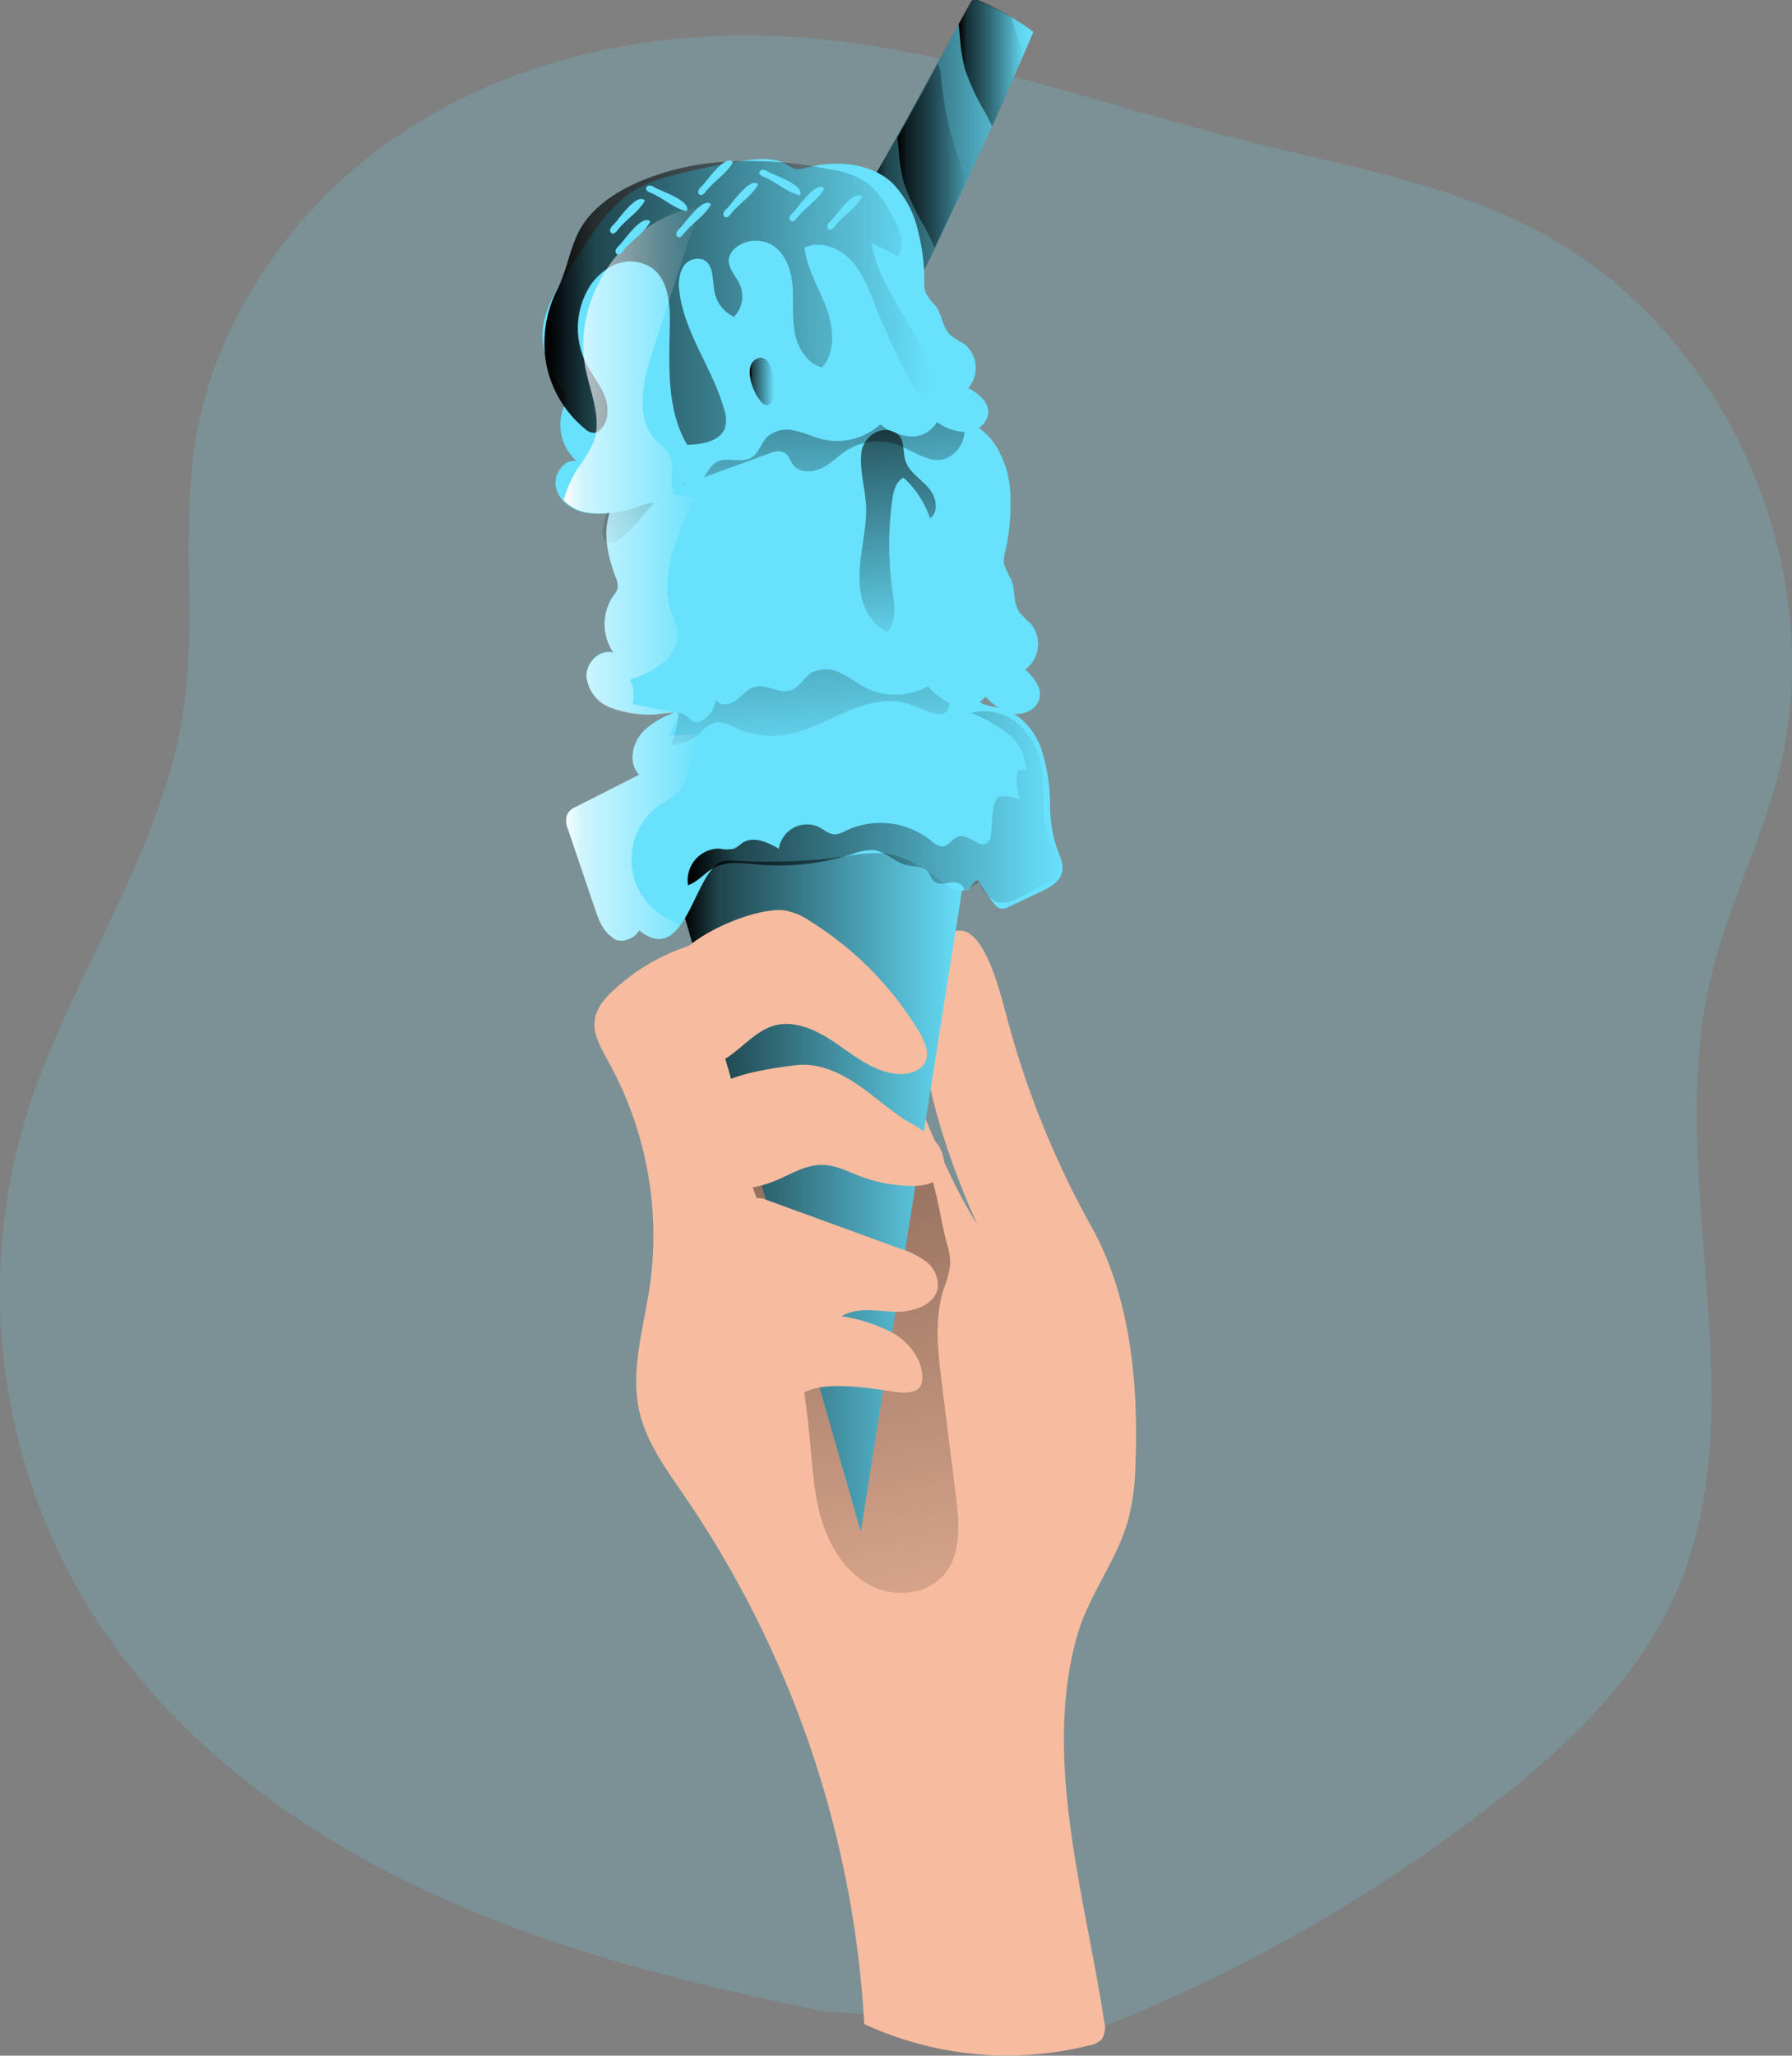 <svg id="Layer_1" data-name="Layer 1" xmlns="http://www.w3.org/2000/svg" xmlns:xlink="http://www.w3.org/1999/xlink" viewBox="0 0 264.91 303.75"><rect x="0" y="0" width="264.91" height="303.75" fill="#808080" stroke="none"/><defs><linearGradient id="linear-gradient" x1="207" y1="39.86" x2="231.86" y2="39.86" gradientUnits="userSpaceOnUse"><stop offset="0.01"/><stop offset="0.13" stop-opacity="0.69"/><stop offset="1" stop-opacity="0"/></linearGradient><linearGradient id="linear-gradient-2" x1="184.34" y1="101.71" x2="221.65" y2="283.51" xlink:href="#linear-gradient"/><linearGradient id="linear-gradient-3" x1="179.94" y1="192.49" x2="221.95" y2="192.49" xlink:href="#linear-gradient"/><linearGradient id="linear-gradient-4" x1="195.07" y1="76.33" x2="199.23" y2="133.09" xlink:href="#linear-gradient"/><linearGradient id="linear-gradient-5" x1="180.71" y1="138" x2="236.08" y2="138" xlink:href="#linear-gradient"/><linearGradient id="linear-gradient-6" x1="193.18" y1="54.73" x2="195.76" y2="103.75" xlink:href="#linear-gradient"/><linearGradient id="linear-gradient-7" x1="159.54" y1="63.51" x2="216.86" y2="63.51" xlink:href="#linear-gradient"/><linearGradient id="linear-gradient-8" x1="189.92" y1="75.14" x2="193.56" y2="75.14" xlink:href="#linear-gradient"/><linearGradient id="linear-gradient-9" x1="162.32" y1="103.53" x2="182.98" y2="103.53" gradientUnits="userSpaceOnUse"><stop offset="0.01" stop-color="#fff"/><stop offset="0.13" stop-color="#fff" stop-opacity="0.69"/><stop offset="1" stop-color="#fff" stop-opacity="0"/></linearGradient><linearGradient id="linear-gradient-10" x1="208.63" y1="72.78" x2="213.79" y2="116.24" xlink:href="#linear-gradient"/><linearGradient id="linear-gradient-11" x1="211.74" y1="41.86" x2="221.98" y2="41.86" xlink:href="#linear-gradient"/><linearGradient id="linear-gradient-12" x1="220.83" y1="28.1" x2="230.39" y2="28.1" xlink:href="#linear-gradient"/></defs><title>14</title><path d="M241.63,318.46a235.58,235.58,0,0,0,57.83-32.87c11.1-8.59,21.71-18.56,27.37-31.41,12.36-28.09-1.94-61.29,5.21-91.14,2.41-10.08,7.21-19.45,9.84-29.47,8.06-30.73-7.51-66-35.64-80.76-13.27-7-28.32-9.53-42.86-13.17-22.32-5.59-44.19-13.94-67.15-15.41C176.7,23,156.55,27,140,37.45s-29.11,27.69-32.09,47c-2,12.85.2,26.06-1.65,38.93-3.11,21.61-17.14,40-23.48,60.91a89.39,89.39,0,0,0,9.33,71.88c11.2,18.16,28.77,31.77,48,41.06s40.09,14.56,61,18.81" transform="translate(-79.09 -18.78)" fill="#68e1fd" opacity="0.18" style="isolation:isolate"/><path d="M222.44,19.45a1.23,1.23,0,0,1,.59-.64,1.19,1.19,0,0,1,.82.13,36.27,36.27,0,0,1,8,4.56q-8.09,19-17.26,37.42c-.19.4-6.23-7.58-6.64-8.44-1.82-3.82-.83-5.51,1.14-8.93C213.68,35.6,218,27.48,222.44,19.45Z" transform="translate(-79.09 -18.78)" fill="#68e1fd"/><path d="M231.86,23.5c-.48,1.13-1,2.27-1.47,3.4q-2.26,5.3-4.64,10.53-1.12,2.46-2.26,4.94h0q-2.33,5-4.73,10-2,4.28-4.15,8.51c-.2.4-6.24-7.58-6.65-8.44-1.82-3.83-.84-5.51,1.14-8.92,1.41-2.44,2.78-4.9,4.16-7.36l5.94-10.85h0c1.08-2,2.15-3.93,3.24-5.89a3,3,0,0,1,.18-.3.92.92,0,0,1,.42-.33,1.16,1.16,0,0,1,.81.11,36.62,36.62,0,0,1,8,4.57Z" transform="translate(-79.09 -18.78)" fill="url(#linear-gradient)"/><path d="M223.56,199.68a112.72,112.72,0,0,1-5.85-15.81c-.5-1.78-.94-3.56-1.32-5.37-1.32-6.39-1.64-13.29,1.11-19.21.66-1.41,1.75-2.92,3.31-3s2.72,1.31,3.5,2.64c1.92,3.32,2.79,7.13,3.8,10.83a134.29,134.29,0,0,0,12.33,30.29c5.84,10.47,7,23.55,6.49,35.53a34.91,34.91,0,0,1-1.07,7.82c-1.69,6-5.86,11.11-7.55,17.12-5.1,18.15,1.14,38.25,4,56.88a3.38,3.38,0,0,1-.33,2.68,3.24,3.24,0,0,1-1.82.92,50.28,50.28,0,0,1-33.3-3.14A153.54,153.54,0,0,0,180.39,240c-2.73-4-5.71-8-6.78-12.67-1.37-6.05.62-12.28,1.53-18.41A53.09,53.09,0,0,0,169,175.6c-1-1.88-2.26-3.88-2-6,.24-2,1.69-3.54,3.17-4.84a29.79,29.79,0,0,1,18.1-7.61,23.48,23.48,0,0,1,18.05,7.09c4.68,5.06,6.55,12,9,18.42C217.57,188.14,220.34,194.74,223.56,199.68Z" transform="translate(-79.09 -18.78)" fill="#f7bc9f"/><path d="M219.08,202.56a10.16,10.16,0,0,1,.49,3,13.74,13.74,0,0,1-.95,3.58c-1.46,4.56-.88,9.48-.28,14.23l2.07,16.49c.5,4,.85,8.48-1.72,11.55s-7.48,3.48-11,1.6-5.87-5.55-7.07-9.39-1.41-7.9-1.79-11.9a150,150,0,0,0-9.14-39.29c-1.73-4.55-3.7-9.62-1.83-14.12a3.28,3.28,0,0,1,1.27-1.69c1-.6,2.27-.24,3.37.14a98.9,98.9,0,0,1,19.6,9C217.24,188.92,217.55,197,219.08,202.56Z" transform="translate(-79.09 -18.78)" fill="url(#linear-gradient-2)"/><path d="M179.94,153l26.4,92.09L222,145.88S186.1,128.41,179.94,153Z" transform="translate(-79.09 -18.78)" fill="#68e1fd"/><path d="M179.94,153l26.4,92.09L222,145.88S186.1,128.41,179.94,153Z" transform="translate(-79.09 -18.78)" fill="url(#linear-gradient-3)"/><path d="M194.87,153.28a9.16,9.16,0,0,1,3.92,1.58A48.83,48.83,0,0,1,215,171.32c.78,1.31,1.51,2.9.9,4.29s-2.34,1.93-3.86,1.87c-3.43-.14-6.33-2.44-9.15-4.4s-6.3-3.74-9.57-2.69c-3.92,1.26-6.52,6.28-10.6,5.74-5.59-.75-6.33-10.51-4.41-14.54C180.34,157.19,190.38,152.9,194.87,153.28Z" transform="translate(-79.09 -18.78)" fill="#f7bc9f"/><path d="M196.72,176.18c3.1-.39,6.17.9,8.78,2.62s4.89,3.87,7.53,5.54a17.58,17.58,0,0,1,4.47,3.27c1.19,1.44,1.64,3.71.42,5.11-1,1.1-2.58,1.31-4,1.29a22.14,22.14,0,0,1-7.81-1.48c-1.76-.67-3.5-1.59-5.39-1.63-2.54-.06-4.8,1.45-7.15,2.4a16.75,16.75,0,0,1-5.63,1.21,2.55,2.55,0,0,1-1.47-.24,2.67,2.67,0,0,1-.94-1.22c-1.4-2.94-3.28-9.71-1.31-12.86C185.85,177.54,193.77,176.55,196.72,176.18Z" transform="translate(-79.09 -18.78)" fill="#f7bc9f"/><path d="M211.27,224.43c1.5.23,3.46.3,4-1.09a2.61,2.61,0,0,0,.16-1.07c-.05-2.7-1.94-5.09-4.26-6.48a24.08,24.08,0,0,0-7.65-2.52c2.28-1.4,5.19-.76,7.86-.66s6-1,6.34-3.62A4.37,4.37,0,0,0,216,205.2a13,13,0,0,0-3.87-1.93l-19.51-7.11a3.57,3.57,0,0,0-1.92-.32,3.41,3.41,0,0,0-2,1.82,25.44,25.44,0,0,0,.56,26.34c.94,1.43,2.84,4.41,4.69,4.65,2.51.33,2.14-2.29,3.29-3.53C199.7,222.49,208.09,223.94,211.27,224.43Z" transform="translate(-79.09 -18.78)" fill="#f7bc9f"/><path d="M236.07,147.73c-.36,1.41-1.84,2.22-3.17,2.84l-4.62,2.17a1.92,1.92,0,0,1-1.39.27,1.84,1.84,0,0,1-.85-.72,24.91,24.91,0,0,1-2.28-3.37c-.49-.24-.85.49-1.21.92-.89,1.08-2.62.33-3.77-.49-2.78-2-5.67-4.14-9.07-4.49a21.1,21.1,0,0,0-5.07.37,83.21,83.21,0,0,1-17.06.73,4.23,4.23,0,0,0-2,.21c-2.37,1.16-3.76,6.39-5.92,9.33-1.48,2-3.32,3-6.08.74-.56,1.25-3,2.2-4.06.95-1.34-.92-1.94-2.58-2.46-4.12l-4-11.81A2.87,2.87,0,0,1,163,139a2.74,2.74,0,0,1,1.24-1l9.35-4.75c-1.75-1.76-1-4.92.82-6.63a13.4,13.4,0,0,1,4.12-2.45,1,1,0,0,1,.26-.11c.72-.32,1.44-.61,2.15-.94,5.76-2.69,10.32-7.59,16.22-10a21.84,21.84,0,0,1,25.4,7.7,7,7,0,0,0,1.38,1.68,2.16,2.16,0,0,0,.35.24,7.9,7.9,0,0,0,2.38.57h0a6.81,6.81,0,0,1,2.32.93h0a10.17,10.17,0,0,1,3.92,4.88,27.12,27.12,0,0,1,1.41,8.74,20.47,20.47,0,0,0,.92,6C235.68,145.15,236.4,146.44,236.07,147.73Z" transform="translate(-79.09 -18.78)" fill="#68e1fd"/><path d="M178,128.83a6.83,6.83,0,0,0,4.46-1.63,6.29,6.29,0,0,1,2.21-1.62c1.12-.31,2.25.33,3.32.81a12.86,12.86,0,0,0,7,1c3.1-.44,5.91-2,8.78-3.25s6.06-2.26,9.1-1.5c1.49.37,2.85,1.14,4.33,1.53a2.15,2.15,0,0,0,1.46,0c.82-.42.84-1.56.75-2.48l-.79-7.69a5.83,5.83,0,0,0-.45-2,4.77,4.77,0,0,0-2.5-2c-4.16-1.81-8.92-1.4-13.43-.86a43,43,0,0,0-7.39,1.38,46,46,0,0,0-9.49,4.62,9.41,9.41,0,0,0-3.45,2.85,15.37,15.37,0,0,0-2.15,4.56C179.58,123.17,178.89,128.84,178,128.83Z" transform="translate(-79.09 -18.78)" fill="url(#linear-gradient-4)"/><path d="M225.57,142.15a2,2,0,0,1-.45,1.08c-1.09,1.07-2.73-1.19-4.22-.87-1,.21-1.5,1.44-2.47,1.5a2.58,2.58,0,0,1-1.65-.83,12,12,0,0,0-12.64-1.51,3.78,3.78,0,0,1-1.6.55c-.92,0-1.66-.71-2.47-1.13a4.22,4.22,0,0,0-5.84,3.26c-1.67-1-3.8-1.93-5.4-.87a8,8,0,0,1-1.19.84,4.86,4.86,0,0,1-2.18,0,4.68,4.68,0,0,0-4.66,5.42c1.48-.52,2.5-1.89,3.9-2.62,1.94-1,4.27-.64,6.46-.45a35.68,35.68,0,0,0,14-1.55,7.49,7.49,0,0,1,3.08-.57c1.81.21,3.17,1.83,4.95,2.24,1,.23,2.25.1,3,.88.41.45.54,1.13,1,1.52.68.55,1.67.24,2.54.13s2,.37,1.88,1.23l2.26-1.25a5.12,5.12,0,0,0,2.38,2.83c1.36.52,2.85-.19,4.13-.88l3.71-2c.8-.44,1.68-1,1.93-1.84.36-1.24-.68-2.38-1.35-3.48-1.87-3.05-1.06-7-1.43-10.51a11.65,11.65,0,0,0-3.21-7.15,7.75,7.75,0,0,0-7.35-2,21.25,21.25,0,0,1,5.44,3.12,7.17,7.17,0,0,1,2.67,5.47,2.14,2.14,0,0,0-1.2-.08,8,8,0,0,0,.27,4.26,10.36,10.36,0,0,0-2.31-.48c-1.15.18-.83-.18-1.35.87S225.79,140.94,225.57,142.15Z" transform="translate(-79.09 -18.78)" fill="url(#linear-gradient-5)"/><path d="M232.78,121.86c-.28,1.64-2.17,2.6-3.81,2.38h0a5.42,5.42,0,0,1-2.34-.93,10.37,10.37,0,0,1-1.85-1.59,3.27,3.27,0,0,1-.88.78,4.59,4.59,0,0,1-3.61.47,8.5,8.5,0,0,1-4-2.79,9.84,9.84,0,0,1-9,.32c-1.34-.66-2.52-1.61-3.87-2.23a4.66,4.66,0,0,0-4.28-.13c-1.21.72-1.88,2.23-3.22,2.65-1.71.53-3.55-1-5.27-.52-1.11.3-1.82,1.33-2.73,2s-2.49.92-3-.1a4.36,4.36,0,0,1-1.83,3c-1.86,1.08-2-.69-3.29-1a3.18,3.18,0,0,0-.79-.09h-.49c-1.11,0-2.43.31-3.39.25a16.15,16.15,0,0,1-5.94-1.11,5.5,5.5,0,0,1-3.41-4.64c0-2,2-4,4-3.4a7.41,7.41,0,0,1,0-8.43,3.46,3.46,0,0,0,.6-1,2.87,2.87,0,0,0-.28-1.71c-1-2.74-1.78-5.72-1.15-8.58a7.9,7.9,0,0,1,.27-1c1-3,3.34-5.41,5.62-7.67L177,84.7l.43-.43c3-3,6.22-6.12,10.28-7.43a23.71,23.71,0,0,1,6.67-.91,97,97,0,0,1,10.37.24c2.31.17,4.79.49,6.47,2.08a4.42,4.42,0,0,0,1,.84,3.64,3.64,0,0,0,1.77.24A16.11,16.11,0,0,1,223.78,82a10.34,10.34,0,0,1,2.37,2.39,14.83,14.83,0,0,1,2.31,8.22,30.09,30.09,0,0,1-.74,7.56,4.67,4.67,0,0,0-.19,2,11.35,11.35,0,0,0,1,2.14c.69,1.56.28,3.52,1.25,4.93a16.45,16.45,0,0,0,1.67,1.67,4.7,4.7,0,0,1-.8,6.79C231.82,118.81,233.07,120.25,232.78,121.86Z" transform="translate(-79.09 -18.78)" fill="#68e1fd"/><path d="M170.51,86.22c.17-2.66,2.17-4.87,4.44-6.27s4.85-2.18,7.21-3.41c2.67-1.39,5.06-3.35,7.92-4.28s5.87-.75,8.83-.58c6.49.38,13.06.78,19.29,2.65a5.11,5.11,0,0,1,2.54,1.38,5.48,5.48,0,0,1,.95,3.16,13.43,13.43,0,0,1-.11,4.43,4.53,4.53,0,0,1-2.73,3.27c-2.36.78-4.65-1.16-7-2a8.59,8.59,0,0,0-7.59.76c-1.29.81-2.35,2-3.71,2.64s-3.24.73-4.18-.47c-.47-.6-.66-1.45-1.31-1.84a2.65,2.65,0,0,0-2.23.12l-10.47,3.81A20.45,20.45,0,0,0,177,92.11c-2.33,1.75-3.83,4.41-6.11,6.21-.73.58-2,1-2.5.24a1.74,1.74,0,0,1-.21-1.15,10.23,10.23,0,0,1,2.95-6.53A9.94,9.94,0,0,0,170.51,86.22Z" transform="translate(-79.09 -18.78)" fill="url(#linear-gradient-6)"/><path d="M225.18,79.55a2.87,2.87,0,0,1-1.4,2.45,3.77,3.77,0,0,1-1.7.62,7.31,7.31,0,0,1-4.49-1.5,4.16,4.16,0,0,1-4,2.14,8.16,8.16,0,0,1-4.37-1.77,9.54,9.54,0,0,1-8.43,2.23c-1.4-.33-2.72-1-4.12-1.28a4.51,4.51,0,0,0-4.06.8c-1,.93-1.3,2.49-2.48,3.17-1.49.88-3.55-.18-5.07.64-1,.52-1.43,1.65-2.14,2.5s-2.14,1.4-2.85.55a5.25,5.25,0,0,1-.26,2,3.25,3.25,0,0,1-.81,1.29c-1.52,1.41-2.06-.22-3.32-.28s-3.05,1-4.37,1.17c-.74.12-1.48.24-2.22.31a11.15,11.15,0,0,1-3.6-.09,6.23,6.23,0,0,1-3.21-1.77,4.33,4.33,0,0,1-1-1.87c-.45-1.91,1.07-4.2,3-4a7.14,7.14,0,0,1-1.82-8,3.13,3.13,0,0,0,.35-1.07,2.7,2.7,0,0,0-.62-1.55c-1.56-2.37-2.9-5-2.92-7.85,0-3.4,1.87-6.5,3.7-9.38l1.94-3c2.21-3.48,4.54-7.09,8.1-9.19a22.84,22.84,0,0,1,6.1-2.27,96.32,96.32,0,0,1,9.81-2c2.22-.33,4.62-.55,6.55.58a4.06,4.06,0,0,0,1.11.58,3.43,3.43,0,0,0,1.73-.16c4.29-1.09,9.28-.79,12.58,2.17a14.49,14.49,0,0,1,3.92,7.25,28.89,28.89,0,0,1,.92,7.28,4.52,4.52,0,0,0,.25,1.9,10.44,10.44,0,0,0,1.41,1.8c1,1.32,1,3.26,2.23,4.38a17.94,17.94,0,0,0,1.93,1.21,4.53,4.53,0,0,1,.68,6.57C223.63,76.88,225.11,78,225.18,79.55Z" transform="translate(-79.09 -18.78)" fill="#68e1fd"/><path d="M165.59,82.16a1.94,1.94,0,0,0,1.47.57,1.46,1.46,0,0,0,.76-.43c1.33-1.25,1.3-3.42.61-5.11s-1.89-3.12-2.71-4.75a11.67,11.67,0,0,1,.09-10.52,8.65,8.65,0,0,1,4.09-4,5.79,5.79,0,0,1,5.56.46c2.4,1.74,2.69,5.16,2.65,8.13-.09,6.14-.56,12.7,2.57,18,2.22-.06,5-.51,5.63-2.64a4.72,4.72,0,0,0-.18-2.65c-1.69-6-5.86-11.19-6.6-17.36a5.69,5.69,0,0,1,.47-3.51,2.51,2.51,0,0,1,3.06-1.19c1.64.79,1.31,3.16,1.7,4.94a5.12,5.12,0,0,0,2.83,3.49,4.31,4.31,0,0,0,.9-4.69c-.59-1.35-1.92-2.56-1.63-4a2.75,2.75,0,0,1,1-1.52,4.77,4.77,0,0,1,5.25-.46c2,1.14,2.92,3.62,3.13,5.94s-.09,4.68.33,7,1.8,4.64,4.06,5.21c2.06-2.36,1.68-6,.58-8.91s-2.84-5.68-3.19-8.79c2.28-1.09,5.11,0,6.84,1.83s2.63,4.28,3.57,6.62a114.29,114.29,0,0,0,5.37,11.56c.38.72.94,1.53,1.76,1.51,1.26,0,1.46-1.87,1.12-3.09C214.8,67,209,61.64,207.93,54.66l3.9,2c1.23-1.86.14-4.33-1-6.27a14.19,14.19,0,0,0-3.36-4.47,13.36,13.36,0,0,0-5.92-2.16,58.13,58.13,0,0,0-17.79-.86c-6.62.86-16.19,3.87-19.29,10.48-1.19,2.53-1.64,5.34-2.86,7.9A17.59,17.59,0,0,0,159.75,72,16.36,16.36,0,0,0,165.59,82.16Z" transform="translate(-79.09 -18.78)" fill="url(#linear-gradient-7)"/><path d="M191.86,78.37a1.19,1.19,0,0,0,.58.27c.54,0,.88-.58,1-1.1.34-1.34,0-6.61-2.32-5.81C188.66,72.61,190.55,77.38,191.86,78.37Z" transform="translate(-79.09 -18.78)" fill="url(#linear-gradient-8)"/><path d="M172.48,146.88a10,10,0,0,0,6,8,5.92,5.92,0,0,1,1.16.62c-1.48,2-3.32,3-6.08.74-.56,1.25-3,2.2-4.06.95-1.34-.92-1.94-2.58-2.46-4.12l-4-11.81A2.87,2.87,0,0,1,163,139a2.74,2.74,0,0,1,1.24-1l9.35-4.75c-1.75-1.76-1-4.92.82-6.63a13.4,13.4,0,0,1,4.12-2.45c-1.11,0-2.43.31-3.39.25a16.15,16.15,0,0,1-5.94-1.11,5.5,5.5,0,0,1-3.41-4.64c0-2,2-4,4-3.4a7.41,7.41,0,0,1,0-8.43,3.46,3.46,0,0,0,.6-1,2.87,2.87,0,0,0-.28-1.71c-1-2.74-1.78-5.72-1.15-8.58a7.9,7.9,0,0,1,.27-1,11.15,11.15,0,0,1-3.6-.09,6.23,6.23,0,0,1-3.21-1.77,18,18,0,0,1,2-4.6,21.22,21.22,0,0,0,2.42-4c1.27-3.43-.44-7.15-1.17-10.75-2.21-10.75,6.06-22.49,16.94-24Q179,60,175.55,70.71c-1.43,4.41-2.65,9.84.55,13.17.28.29.57.55.86.82A5,5,0,0,1,178.07,86c.9,1.8-.3,4.19.78,5.88.36,0,.69.11,1,.16a7.49,7.49,0,0,0,3.13.08c-1.33.43-2.08,1.94-2.63,3.27-1.8,4.44-3.63,9.39-2,13.9a13.41,13.41,0,0,1,.89,2.66,5.52,5.52,0,0,1-2.15,4.78,16.39,16.39,0,0,1-4.85,2.49,5.47,5.47,0,0,1,.36,3.61l5.81,1.08a2,2,0,0,1,.35.09.67.67,0,0,1,.23.1.65.65,0,0,1,.28.31,1,1,0,0,1-.16.76c-.38.76-.76,1.52-1.15,2.27,1.6,0,3.23-.19,4.82-.19-2,2.29-1.3,6.18-3.37,8.47a16.21,16.21,0,0,1-2.79,2A10,10,0,0,0,172.48,146.88Z" transform="translate(-79.09 -18.78)" fill="url(#linear-gradient-9)"/><path d="M169.78,52a1.62,1.62,0,0,0-.47.61.53.53,0,0,0,.25.66c.31.11.6-.2.8-.46,1.19-1.56,3.14-2.67,4.07-4.4C173.21,47.18,170.59,51.18,169.78,52Z" transform="translate(-79.09 -18.78)" fill="#68e1fd"/><path d="M179.55,52.55a1.65,1.65,0,0,0-.46.62.52.52,0,0,0,.25.65c.31.11.6-.2.8-.46,1.19-1.56,3.14-2.67,4.06-4.4C183,47.78,180.36,51.78,179.55,52.55Z" transform="translate(-79.09 -18.78)" fill="#68e1fd"/><path d="M175.87,46.48a1.56,1.56,0,0,0-.71-.28.51.51,0,0,0-.56.42c0,.33.35.52.65.64,1.83.73,3.42,2.3,5.34,2.73C181.4,48.49,176.84,47.05,175.87,46.48Z" transform="translate(-79.09 -18.78)" fill="#68e1fd"/><path d="M186.52,49.61a1.62,1.62,0,0,0-.46.61.52.52,0,0,0,.25.65c.31.12.6-.19.8-.45,1.19-1.56,3.14-2.67,4.06-4.41C190,44.84,187.33,48.84,186.52,49.61Z" transform="translate(-79.09 -18.78)" fill="#68e1fd"/><path d="M182.8,46.32a1.52,1.52,0,0,0-.46.61.51.51,0,0,0,.25.65c.31.12.6-.19.8-.45,1.19-1.56,3.13-2.67,4.06-4.41C186.23,41.55,183.61,45.55,182.8,46.32Z" transform="translate(-79.09 -18.78)" fill="#68e1fd"/><path d="M170.57,55.11a1.54,1.54,0,0,0-.46.61.52.52,0,0,0,.25.65c.31.11.6-.2.8-.46,1.19-1.55,3.14-2.67,4.07-4.4C174,50.33,171.38,54.33,170.57,55.11Z" transform="translate(-79.09 -18.78)" fill="#68e1fd"/><path d="M196.3,50.21a1.62,1.62,0,0,0-.47.61.53.53,0,0,0,.25.66c.31.11.6-.2.8-.46,1.19-1.56,3.14-2.67,4.07-4.41C199.73,45.44,197.11,49.44,196.3,50.21Z" transform="translate(-79.09 -18.78)" fill="#68e1fd"/><path d="M201.88,51.45a1.59,1.59,0,0,0-.46.61.52.52,0,0,0,.25.66c.31.11.59-.2.79-.46,1.2-1.56,3.14-2.67,4.07-4.4C205.31,46.68,202.69,50.68,201.88,51.45Z" transform="translate(-79.09 -18.78)" fill="#68e1fd"/><path d="M192.62,44.14a1.6,1.6,0,0,0-.72-.28.53.53,0,0,0-.56.41c0,.33.35.53.66.65,1.82.72,3.42,2.3,5.34,2.72C198.14,46.15,193.58,44.71,192.62,44.14Z" transform="translate(-79.09 -18.78)" fill="#68e1fd"/><path d="M206.29,106.18c.36,2.5,1.72,5,4,6,1.41-1.74,1-4.26.69-6.48A47.43,47.43,0,0,1,211,92.63c.17-1.26.51-2.69,1.65-3.26a14,14,0,0,1,3.92,6c1.36-.94.93-3.12-.12-4.39s-2.57-2.14-3.32-3.64-.09-3.64-1.5-4.52c-2.33-1.46-4.91.56-5.19,2.75-.37,2.93.79,6.07.7,9C207,98.47,205.72,102.33,206.29,106.18Z" transform="translate(-79.09 -18.78)" fill="url(#linear-gradient-10)"/><path d="M222,45.35h0q-2.34,5-4.73,10c-.51-1.06-1-2.12-1.57-3.16a33.19,33.19,0,0,1-3-6.39,27.72,27.72,0,0,1-.75-4.7c-.06-.65-.12-1.31-.19-2,2-3.61,4-7.24,5.94-10.85a3.35,3.35,0,0,1,.49,1.73A51.15,51.15,0,0,0,221,42.81C221.31,43.66,221.63,44.5,222,45.35Z" transform="translate(-79.09 -18.78)" fill="url(#linear-gradient-11)"/><path d="M230.39,26.9q-2.26,5.3-4.64,10.53c-.33-.66-.65-1.31-1-2a33,33,0,0,1-3-6.4,25.75,25.75,0,0,1-.75-4.69c-.07-.66-.13-1.31-.19-2,.6-1.09,1.2-2.18,1.79-3.28a.92.92,0,0,1,.42-.33,1.16,1.16,0,0,1,.81.11,35.59,35.59,0,0,1,4.78,2.4c.41,1.6.9,3.19,1.46,4.74Z" transform="translate(-79.09 -18.78)" fill="url(#linear-gradient-12)"/></svg>